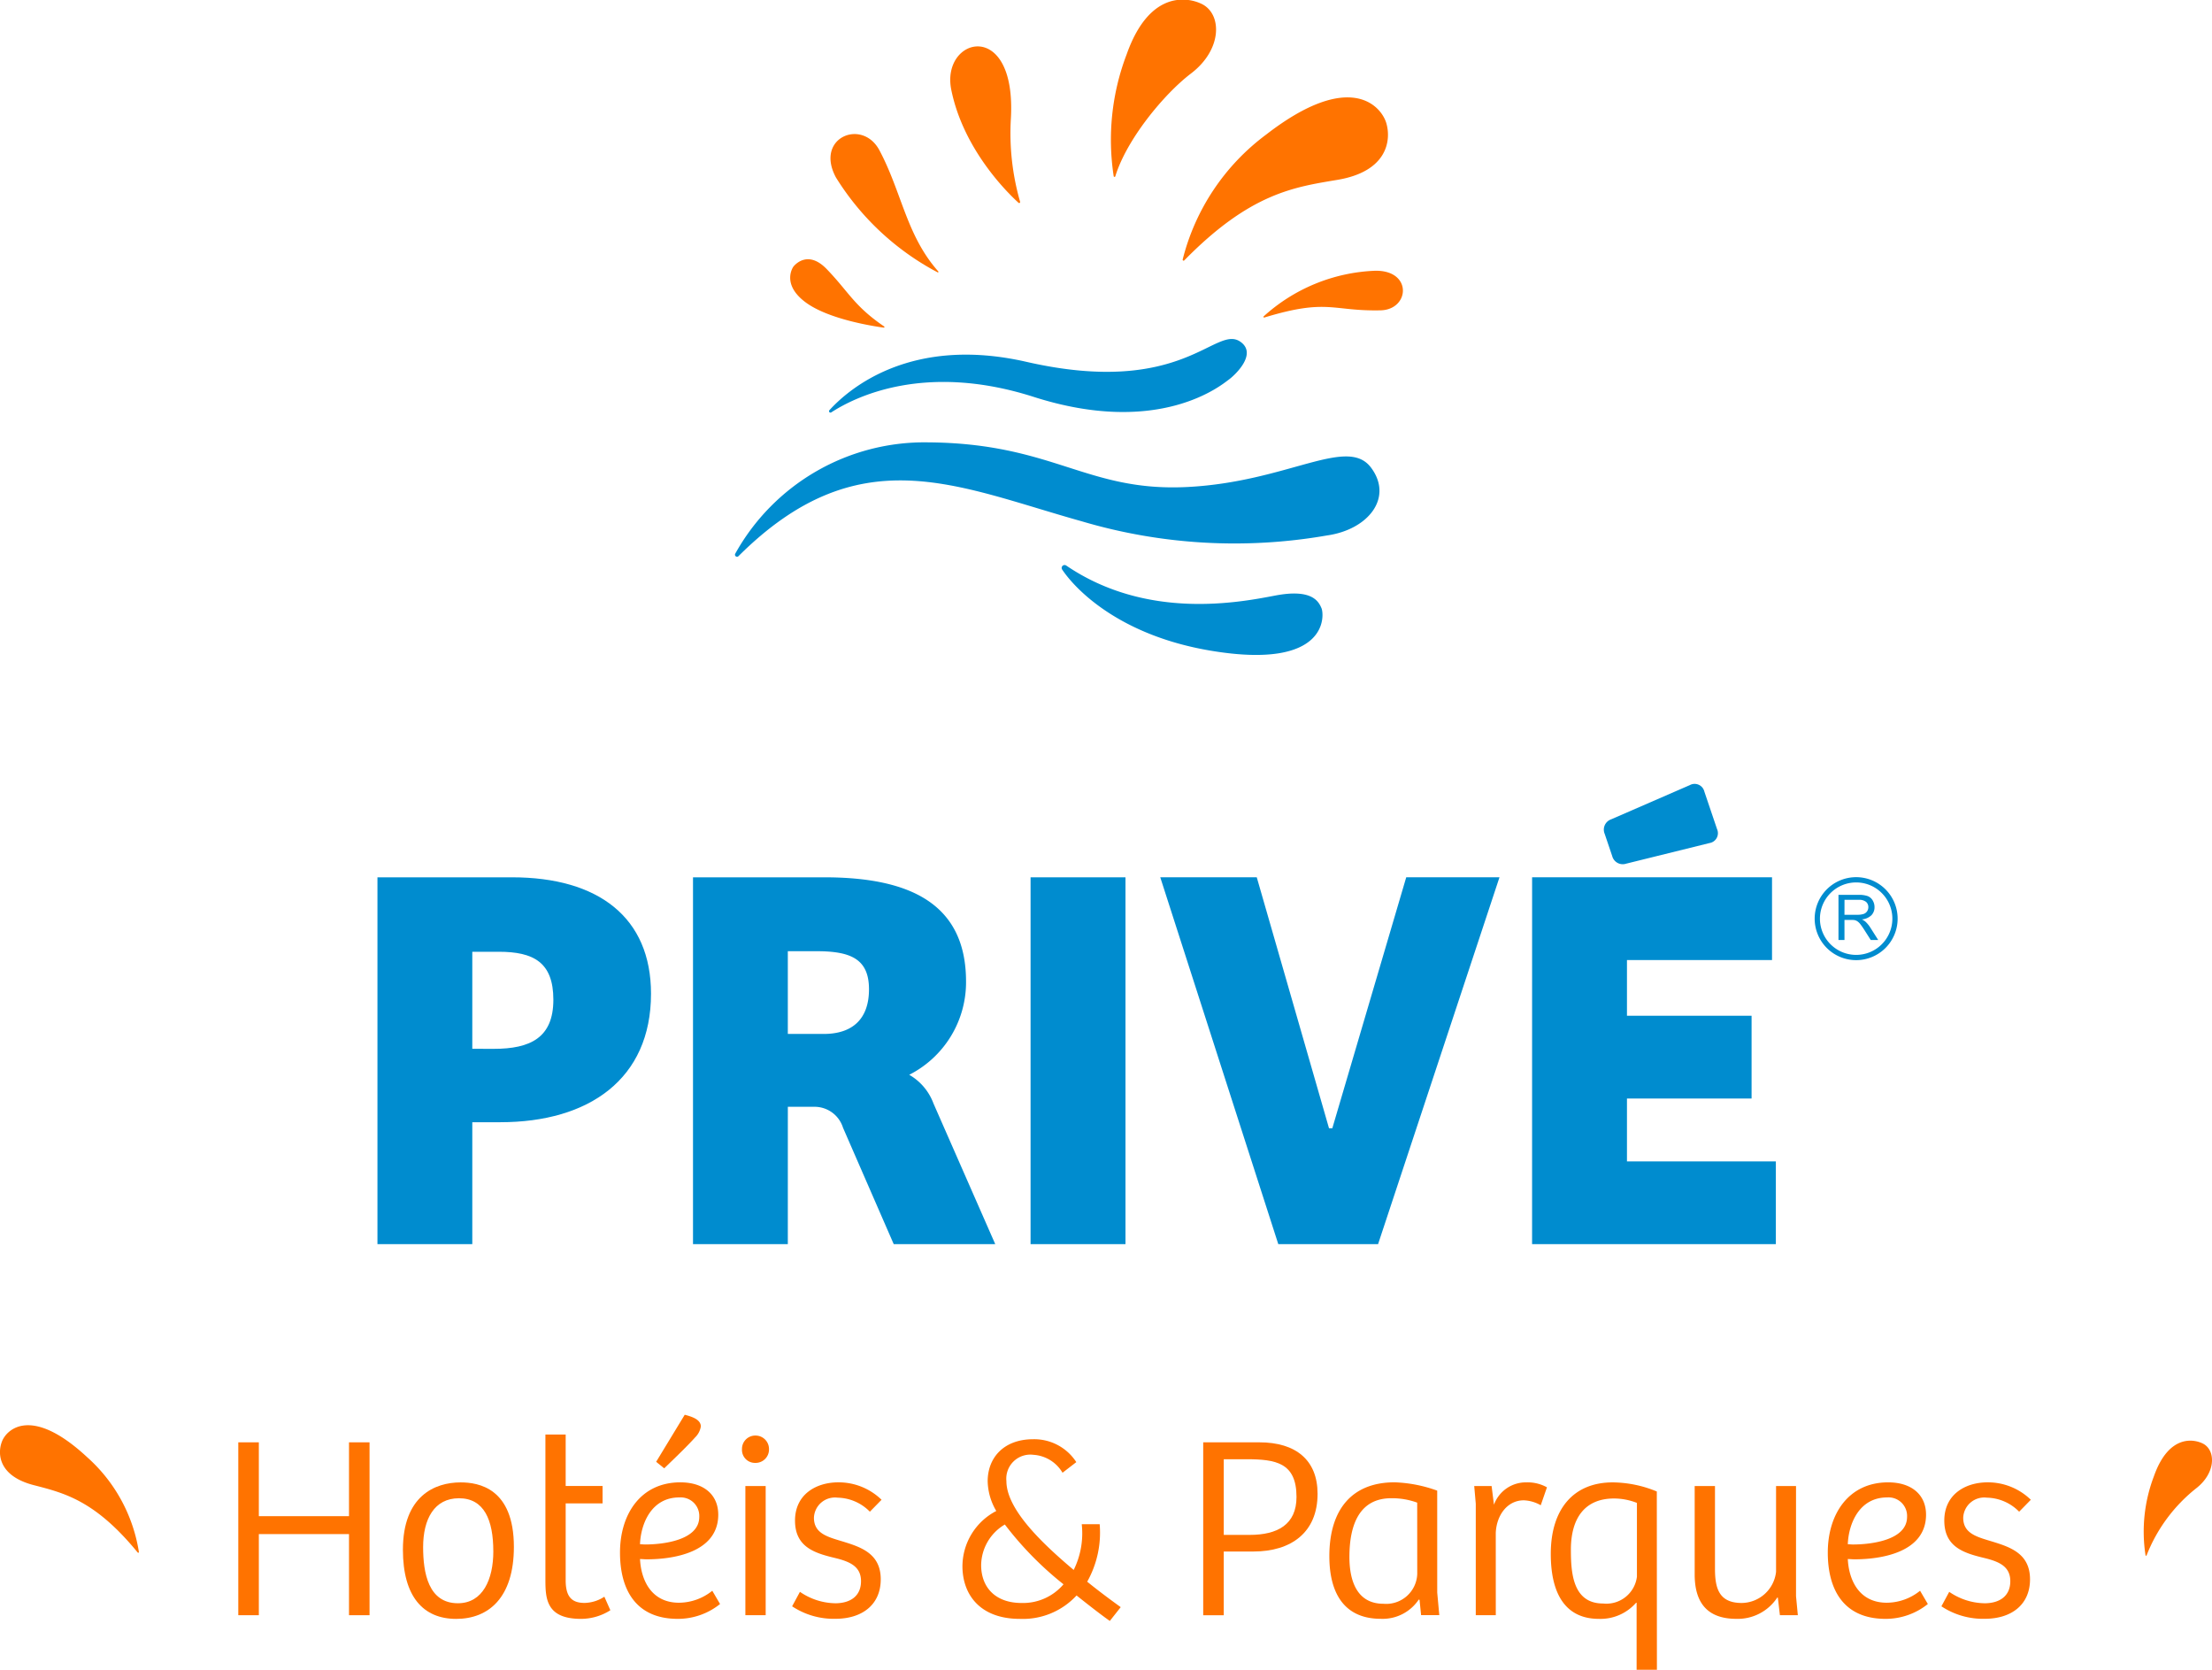 <svg xmlns="http://www.w3.org/2000/svg" width="196.104" height="148" viewBox="0 0 196.104 148"><g id="Grupo_180" data-name="Grupo 180" transform="translate(2618.605 -2338.707)"><path id="Caminho_772" data-name="Caminho 772" d="M-2471.731,2405.171a.129.129,0,0,1-.162-.2c1.761-1.93,7.245-6.607,17.448-4.28,13.935,3.185,16.753-3.345,18.985-1.774,1.538,1.083-.511,2.979-1.055,3.368s-6.054,5.108-17.284,1.512c-9.633-3.08-15.828.006-17.932,1.372" transform="translate(-73.173 -29.915)" fill="#008ccf"></path><path id="Caminho_773" data-name="Caminho 773" d="M-2488.271,2427.034a.182.182,0,0,1-.288-.216,19.192,19.192,0,0,1,17.074-9.87c11.187.078,14.057,4.427,23.071,3.954,8.852-.464,14.1-4.539,16.22-1.718,2,2.665-.236,5.507-3.928,6.02a47.647,47.647,0,0,1-21.689-1.251c-11.178-3.124-19.771-7.556-30.459,3.08" transform="translate(-64.865 -39.033)" fill="#008ccf"></path><path id="Caminho_774" data-name="Caminho 774" d="M-2430.385,2438.687a.257.257,0,0,0-.357.357c1.268,1.888,5.221,5.853,13.152,7.187,10.524,1.769,10.079-3.184,9.842-3.752-.267-.646-.889-1.746-4.114-1.13-3.086.588-11.331,2.23-18.523-2.663" transform="translate(-93.697 -49.854)" fill="#008ccf"></path><path id="Caminho_775" data-name="Caminho 775" d="M-2470.477,2390.525a.055.055,0,0,1-.035.1c-.962-.133-4.774-.727-6.814-2.159-2.346-1.651-1.21-3.236-1.21-3.236s1.193-1.632,2.968.21c1.974,2.046,2.409,3.253,5.092,5.083" transform="translate(-69.74 -22.877)" fill="#ff7300"></path><path id="Caminho_776" data-name="Caminho 776" d="M-2467.343,2363.856c-1.524-2.864-5.757-1.126-3.855,2.409a23.523,23.523,0,0,0,9.01,8.409.052.052,0,0,0,.067-.078c-2.833-3.187-3.228-6.994-5.222-10.74" transform="translate(-73.298 -11.83)" fill="#ff7300"></path><path id="Caminho_777" data-name="Caminho 777" d="M-2444.3,2360.688a.086.086,0,0,1-.141.087c-.951-.864-4.885-4.7-5.962-10.016-.948-4.677,5.789-6.412,5.285,2.539a21.988,21.988,0,0,0,.818,7.39" transform="translate(-83.867 -4.094)" fill="#ff7300"></path><path id="Caminho_778" data-name="Caminho 778" d="M-2421.687,2354.331a.074.074,0,0,1-.145-.009,21.22,21.22,0,0,1,1.147-10.791c1.241-3.518,3.007-4.628,4.466-4.824h1.01a3.866,3.866,0,0,1,1.195.356c1.8.893,1.827,4.035-.965,6.158-2.391,1.822-5.7,5.827-6.708,9.109" transform="translate(-98.039)" fill="#ff7300"></path><path id="Caminho_779" data-name="Caminho 779" d="M-2409.23,2370.375a.084.084,0,0,1-.147-.067,19.789,19.789,0,0,1,7.392-11.072c7.469-5.786,10.212-2.521,10.659-1.033.45,1.507.127,4.3-4.355,5.042-3.827.64-7.711,1.179-13.549,7.129" transform="translate(-104.379 -8.593)" fill="#ff7300"></path><path id="Caminho_780" data-name="Caminho 780" d="M-2395,2390.74c-.064.02-.115-.056-.069-.1a15.6,15.6,0,0,1,9.872-4.045c3.352-.064,3.083,3.457.481,3.509-4.323.087-4.654-1.075-10.284.634" transform="translate(-111.508 -23.89)" fill="#ff7300"></path><path id="Caminho_781" data-name="Caminho 781" d="M-2543.421,2526.392h-8.408v-32.513h11.927c7.677,0,12.325,3.568,12.325,10.316,0,7.579-5.527,11.391-13.351,11.391h-2.493Zm1.908-17.31c3.225,0,5.279-.976,5.279-4.351,0-3.326-1.761-4.253-4.841-4.253h-2.346v8.6Z" transform="translate(-33.313 -77.412)" fill="#008ccf"></path><path id="Caminho_782" data-name="Caminho 782" d="M-2487.6,2526.392h-8.406v-32.513h11.639c7.53,0,12.567,2.3,12.567,9.239a9.2,9.2,0,0,1-5.037,8.264,4.895,4.895,0,0,1,2.15,2.542l5.476,12.469h-9l-4.495-10.316a2.644,2.644,0,0,0-2.592-1.858h-2.3Zm3.182-18.63c2.492,0,4.014-1.271,4.014-3.959s-1.616-3.375-4.651-3.375h-2.545v7.334Z" transform="translate(-61.161 -77.412)" fill="#008ccf"></path><rect id="Ret&#xE2;ngulo_186" data-name="Ret&#xE2;ngulo 186" width="8.414" height="32.513" transform="translate(-2527.24 2416.467)" fill="#008ccf"></rect><path id="Caminho_783" data-name="Caminho 783" d="M-2402.876,2526.392l-10.463-32.514h8.555l6.406,22.246h.292l6.553-22.246h8.267l-10.763,32.514Z" transform="translate(-102.403 -77.412)" fill="#008ccf"></path><path id="Caminho_784" data-name="Caminho 784" d="M-2347.557,2493.877h21.27v7.334h-12.86v4.939h11.048v7.334h-11.048v5.573h13.2v7.333h-21.612Z" transform="translate(-135.22 -77.411)" fill="#008ccf"></path><path id="Caminho_785" data-name="Caminho 785" d="M-2564.812,2593.815v15.323h-1.821v-7.19h-7.994v7.19h-1.821v-15.323h1.821v6.545h7.994v-6.545Z" transform="translate(-21.031 -127.268)" fill="#ff7300"></path><path id="Caminho_786" data-name="Caminho 786" d="M-2542.212,2600.9c1.59,0,4.725.506,4.725,5.716,0,4.491-2.235,6.382-5.116,6.382-2.926,0-4.722-1.981-4.722-6.13,0-4.769,2.834-5.968,5.114-5.968m2.9,6.106c0-2.766-.808-4.7-3.042-4.7-2.19,0-3.18,1.843-3.18,4.33,0,2.28.461,4.976,3.086,4.976C-2540.254,2611.611-2539.309,2609.514-2539.309,2607Z" transform="translate(-35.56 -130.802)" fill="#ff7300"></path><path id="Caminho_787" data-name="Caminho 787" d="M-2520.319,2592.439V2597h3.271v1.542h-3.271v6.821c0,1.52.6,2,1.68,2a3.331,3.331,0,0,0,1.75-.551l.531,1.2a4.864,4.864,0,0,1-2.6.764c-3.065,0-3.158-1.776-3.158-3.456v-12.88Z" transform="translate(-48.136 -126.582)" fill="#ff7300"></path><path id="Caminho_788" data-name="Caminho 788" d="M-2500.206,2597.79c0,3.41-4.1,3.964-6.337,3.964-.231,0-.414-.025-.6-.025.093,1.89,1.015,3.872,3.458,3.872a4.735,4.735,0,0,0,2.949-1.061l.689,1.176a5.961,5.961,0,0,1-3.754,1.315c-3.6,0-5.116-2.443-5.116-5.876,0-3.411,1.843-6.223,5.347-6.223,2.142,0,3.363,1.153,3.363,2.857m-3.456-1.52c-2.465,0-3.411,2.327-3.48,4.147.14,0,.278.023.461.023,1.568,0,4.792-.369,4.792-2.443A1.644,1.644,0,0,0-2503.661,2596.271Zm.485-7.328c.621.162,1.427.415,1.427,1.038a1.717,1.717,0,0,1-.507.969c-.551.621-1.542,1.59-2.74,2.74l-.715-.576Z" transform="translate(-54.722 -124.838)" fill="#ff7300"></path><path id="Caminho_789" data-name="Caminho 789" d="M-2486.144,2592.619a1.191,1.191,0,0,1,1.2,1.2,1.186,1.186,0,0,1-1.221,1.222,1.15,1.15,0,0,1-1.173-1.222,1.177,1.177,0,0,1,1.2-1.2m-.9,15.923v-11.451h1.8v11.451Z" transform="translate(-65.486 -126.672)" fill="#ff7300"></path><path id="Caminho_790" data-name="Caminho 790" d="M-2477.772,2610.6a5.669,5.669,0,0,0,3.135,1.013c1.289,0,2.28-.6,2.28-1.958,0-1.334-1.035-1.751-2.373-2.072-1.842-.439-3.478-1.016-3.478-3.3,0-2.3,1.844-3.388,3.848-3.388a5.461,5.461,0,0,1,3.824,1.545l-1.036,1.058a4.111,4.111,0,0,0-2.859-1.244,1.865,1.865,0,0,0-2.1,1.776c0,1.359,1.131,1.68,2.442,2.074,1.661.507,3.481,1.058,3.481,3.385,0,2.26-1.66,3.5-4.01,3.5a6.665,6.665,0,0,1-3.847-1.106Z" transform="translate(-69.915 -130.802)" fill="#ff7300"></path><path id="Caminho_791" data-name="Caminho 791" d="M-2436.168,2600.8a8.876,8.876,0,0,1-1.107,5.094c1.221.99,2.375,1.821,2.971,2.256l-.965,1.222c-.785-.551-1.821-1.36-2.949-2.257a6.48,6.48,0,0,1-5.023,2.074c-3.548,0-5.094-2.167-5.094-4.677a5.544,5.544,0,0,1,3-4.886,5.38,5.38,0,0,1-.763-2.628c0-2.141,1.474-3.732,4.032-3.732a4.441,4.441,0,0,1,3.825,2.029l-1.221.942a3.231,3.231,0,0,0-2.581-1.59,2.132,2.132,0,0,0-2.395,2.327c0,2.513,3.18,5.531,5.966,7.879a7.339,7.339,0,0,0,.714-4.054Zm-8.409.025a4.245,4.245,0,0,0-2.1,3.594c0,1.935,1.221,3.361,3.593,3.361a4.707,4.707,0,0,0,3.709-1.656A29.785,29.785,0,0,1-2444.577,2600.824Z" transform="translate(-84.945 -126.994)" fill="#ff7300"></path><path id="Caminho_792" data-name="Caminho 792" d="M-2403.919,2609.139h-1.822v-15.324h4.979c3.224,0,5.16,1.568,5.16,4.562,0,3.433-2.35,5.116-5.69,5.116h-2.628Zm2.3-7.12c2.443,0,4.149-.9,4.149-3.363,0-3.042-1.844-3.343-4.449-3.343h-2v6.706Z" transform="translate(-106.194 -127.268)" fill="#ff7300"></path><path id="Caminho_793" data-name="Caminho 793" d="M-2373.861,2610.667l.183,2h-1.613l-.138-1.36-.07-.022a3.849,3.849,0,0,1-3.364,1.706c-3.2,0-4.562-2.212-4.562-5.556,0-4.078,1.959-6.542,5.782-6.542a12.217,12.217,0,0,1,3.78.738Zm-1.776-7.972a6.484,6.484,0,0,0-2.3-.391c-2.764,0-3.709,2.257-3.709,5.206,0,2,.6,4.148,3.019,4.148a2.754,2.754,0,0,0,2.994-2.629Z" transform="translate(-117.327 -130.802)" fill="#ff7300"></path><path id="Caminho_794" data-name="Caminho 794" d="M-2355.885,2612.672h-1.775v-9.884l-.138-1.567h1.542l.208,1.658a3.01,3.01,0,0,1,2.882-1.981,3.509,3.509,0,0,1,1.817.439l-.551,1.589a3.28,3.28,0,0,0-1.5-.438c-1.475,0-2.421,1.337-2.487,2.882Z" transform="translate(-130.111 -130.802)" fill="#ff7300"></path><path id="Caminho_795" data-name="Caminho 795" d="M-2334.833,2617.509h-1.8v-5.943h-.045a4.19,4.19,0,0,1-3.3,1.43c-2.812,0-4.264-2.007-4.264-5.761,0-4.01,2.052-6.336,5.485-6.336a10.4,10.4,0,0,1,3.915.807Zm-1.772-14.791a5.57,5.57,0,0,0-2.027-.391c-2.581,0-3.827,1.728-3.827,4.538,0,2.049.163,4.77,2.859,4.77a2.728,2.728,0,0,0,2.995-2.375Z" transform="translate(-136.879 -130.802)" fill="#ff7300"></path><path id="Caminho_796" data-name="Caminho 796" d="M-2309.809,2601.543v9.768l.161,1.683h-1.59l-.184-1.568h-.047a4.2,4.2,0,0,1-3.617,1.891c-2.465,0-3.708-1.292-3.708-3.94v-7.834h1.8v7.325c0,1.73.346,3.041,2.375,3.041a3.1,3.1,0,0,0,3.04-2.762v-7.6Z" transform="translate(-149.57 -131.124)" fill="#ff7300"></path><path id="Caminho_797" data-name="Caminho 797" d="M-2286.532,2603.754c0,3.41-4.1,3.964-6.337,3.964-.23,0-.415-.025-.6-.025.093,1.89,1.015,3.872,3.458,3.872a4.737,4.737,0,0,0,2.949-1.061l.689,1.176a5.962,5.962,0,0,1-3.754,1.315c-3.6,0-5.116-2.443-5.116-5.876,0-3.412,1.843-6.222,5.347-6.222,2.142,0,3.363,1.153,3.363,2.857m-3.455-1.52c-2.466,0-3.412,2.327-3.481,4.147.14,0,.278.023.462.023,1.566,0,4.792-.368,4.792-2.443A1.644,1.644,0,0,0-2289.987,2602.234Z" transform="translate(-161.32 -130.802)" fill="#ff7300"></path><path id="Caminho_798" data-name="Caminho 798" d="M-2274.448,2610.6a5.668,5.668,0,0,0,3.135,1.013c1.289,0,2.28-.6,2.28-1.958,0-1.334-1.036-1.751-2.372-2.072-1.843-.439-3.479-1.016-3.479-3.3,0-2.3,1.843-3.388,3.846-3.388a5.463,5.463,0,0,1,3.825,1.545l-1.035,1.058a4.11,4.11,0,0,0-2.859-1.244,1.866,1.866,0,0,0-2.1,1.776c0,1.359,1.131,1.68,2.443,2.074,1.66.507,3.48,1.058,3.48,3.385,0,2.26-1.659,3.5-4.01,3.5a6.657,6.657,0,0,1-3.846-1.106Z" transform="translate(-171.35 -130.802)" fill="#ff7300"></path><path id="Caminho_799" data-name="Caminho 799" d="M-2239.105,2603.683a.048.048,0,0,1-.093,0,13.76,13.76,0,0,1,.743-7.011c1.322-3.745,3.558-3.288,4.333-2.9,1.167.582,1.186,2.621-.626,4a14.2,14.2,0,0,0-4.358,5.916" transform="translate(-189.195 -127.119)" fill="#ff7300"></path><path id="Caminho_800" data-name="Caminho 800" d="M-2606.4,2602.068a.06.06,0,0,0,.109-.038,14.2,14.2,0,0,0-4.573-8.395c-4.968-4.622-7.143-2.464-7.557-1.429a2.651,2.651,0,0,0-.186.934v.066c.013,1.036.656,2.284,2.975,2.889,2.7.7,5.439,1.338,9.231,5.973" transform="translate(0 -125.759)" fill="#ff7300"></path><path id="Caminho_801" data-name="Caminho 801" d="M-2294.924,2497.186h1.136a1.693,1.693,0,0,0,.566-.075.59.59,0,0,0,.309-.241.644.644,0,0,0,.106-.358.6.6,0,0,0-.2-.467.955.955,0,0,0-.648-.183h-1.265Zm-.531,2.235v-4h1.773a2.361,2.361,0,0,1,.813.108.888.888,0,0,1,.444.38,1.137,1.137,0,0,1,.166.6,1.009,1.009,0,0,1-.275.718,1.4,1.4,0,0,1-.85.37,1.363,1.363,0,0,1,.32.2,2.672,2.672,0,0,1,.438.533l.692,1.089h-.661l-.529-.832q-.231-.362-.381-.552a1.208,1.208,0,0,0-.269-.267.789.789,0,0,0-.241-.106,1.615,1.615,0,0,0-.295-.019h-.613v1.777Zm1.567-5.568a3.678,3.678,0,0,1,3.677,3.678,3.677,3.677,0,0,1-3.677,3.677,3.677,3.677,0,0,1-3.677-3.677A3.678,3.678,0,0,1-2293.887,2493.853Zm0,.467a3.211,3.211,0,0,1,3.211,3.211,3.211,3.211,0,0,1-3.211,3.211,3.211,3.211,0,0,1-3.21-3.211A3.211,3.211,0,0,1-2293.887,2494.32Z" transform="translate(-160.161 -77.399)" fill="#008ccf" fill-rule="evenodd"></path><path id="Caminho_802" data-name="Caminho 802" d="M-2334.21,2480.508l6.973-3.033a.887.887,0,0,1,1.289.574l1.125,3.324a.887.887,0,0,1-.675,1.239l-7.381,1.825a.965.965,0,0,1-1.239-.675l-.665-1.965A.964.964,0,0,1-2334.21,2480.508Z" transform="translate(-141.558 -69.18)" fill="#008ccf"></path></g></svg>